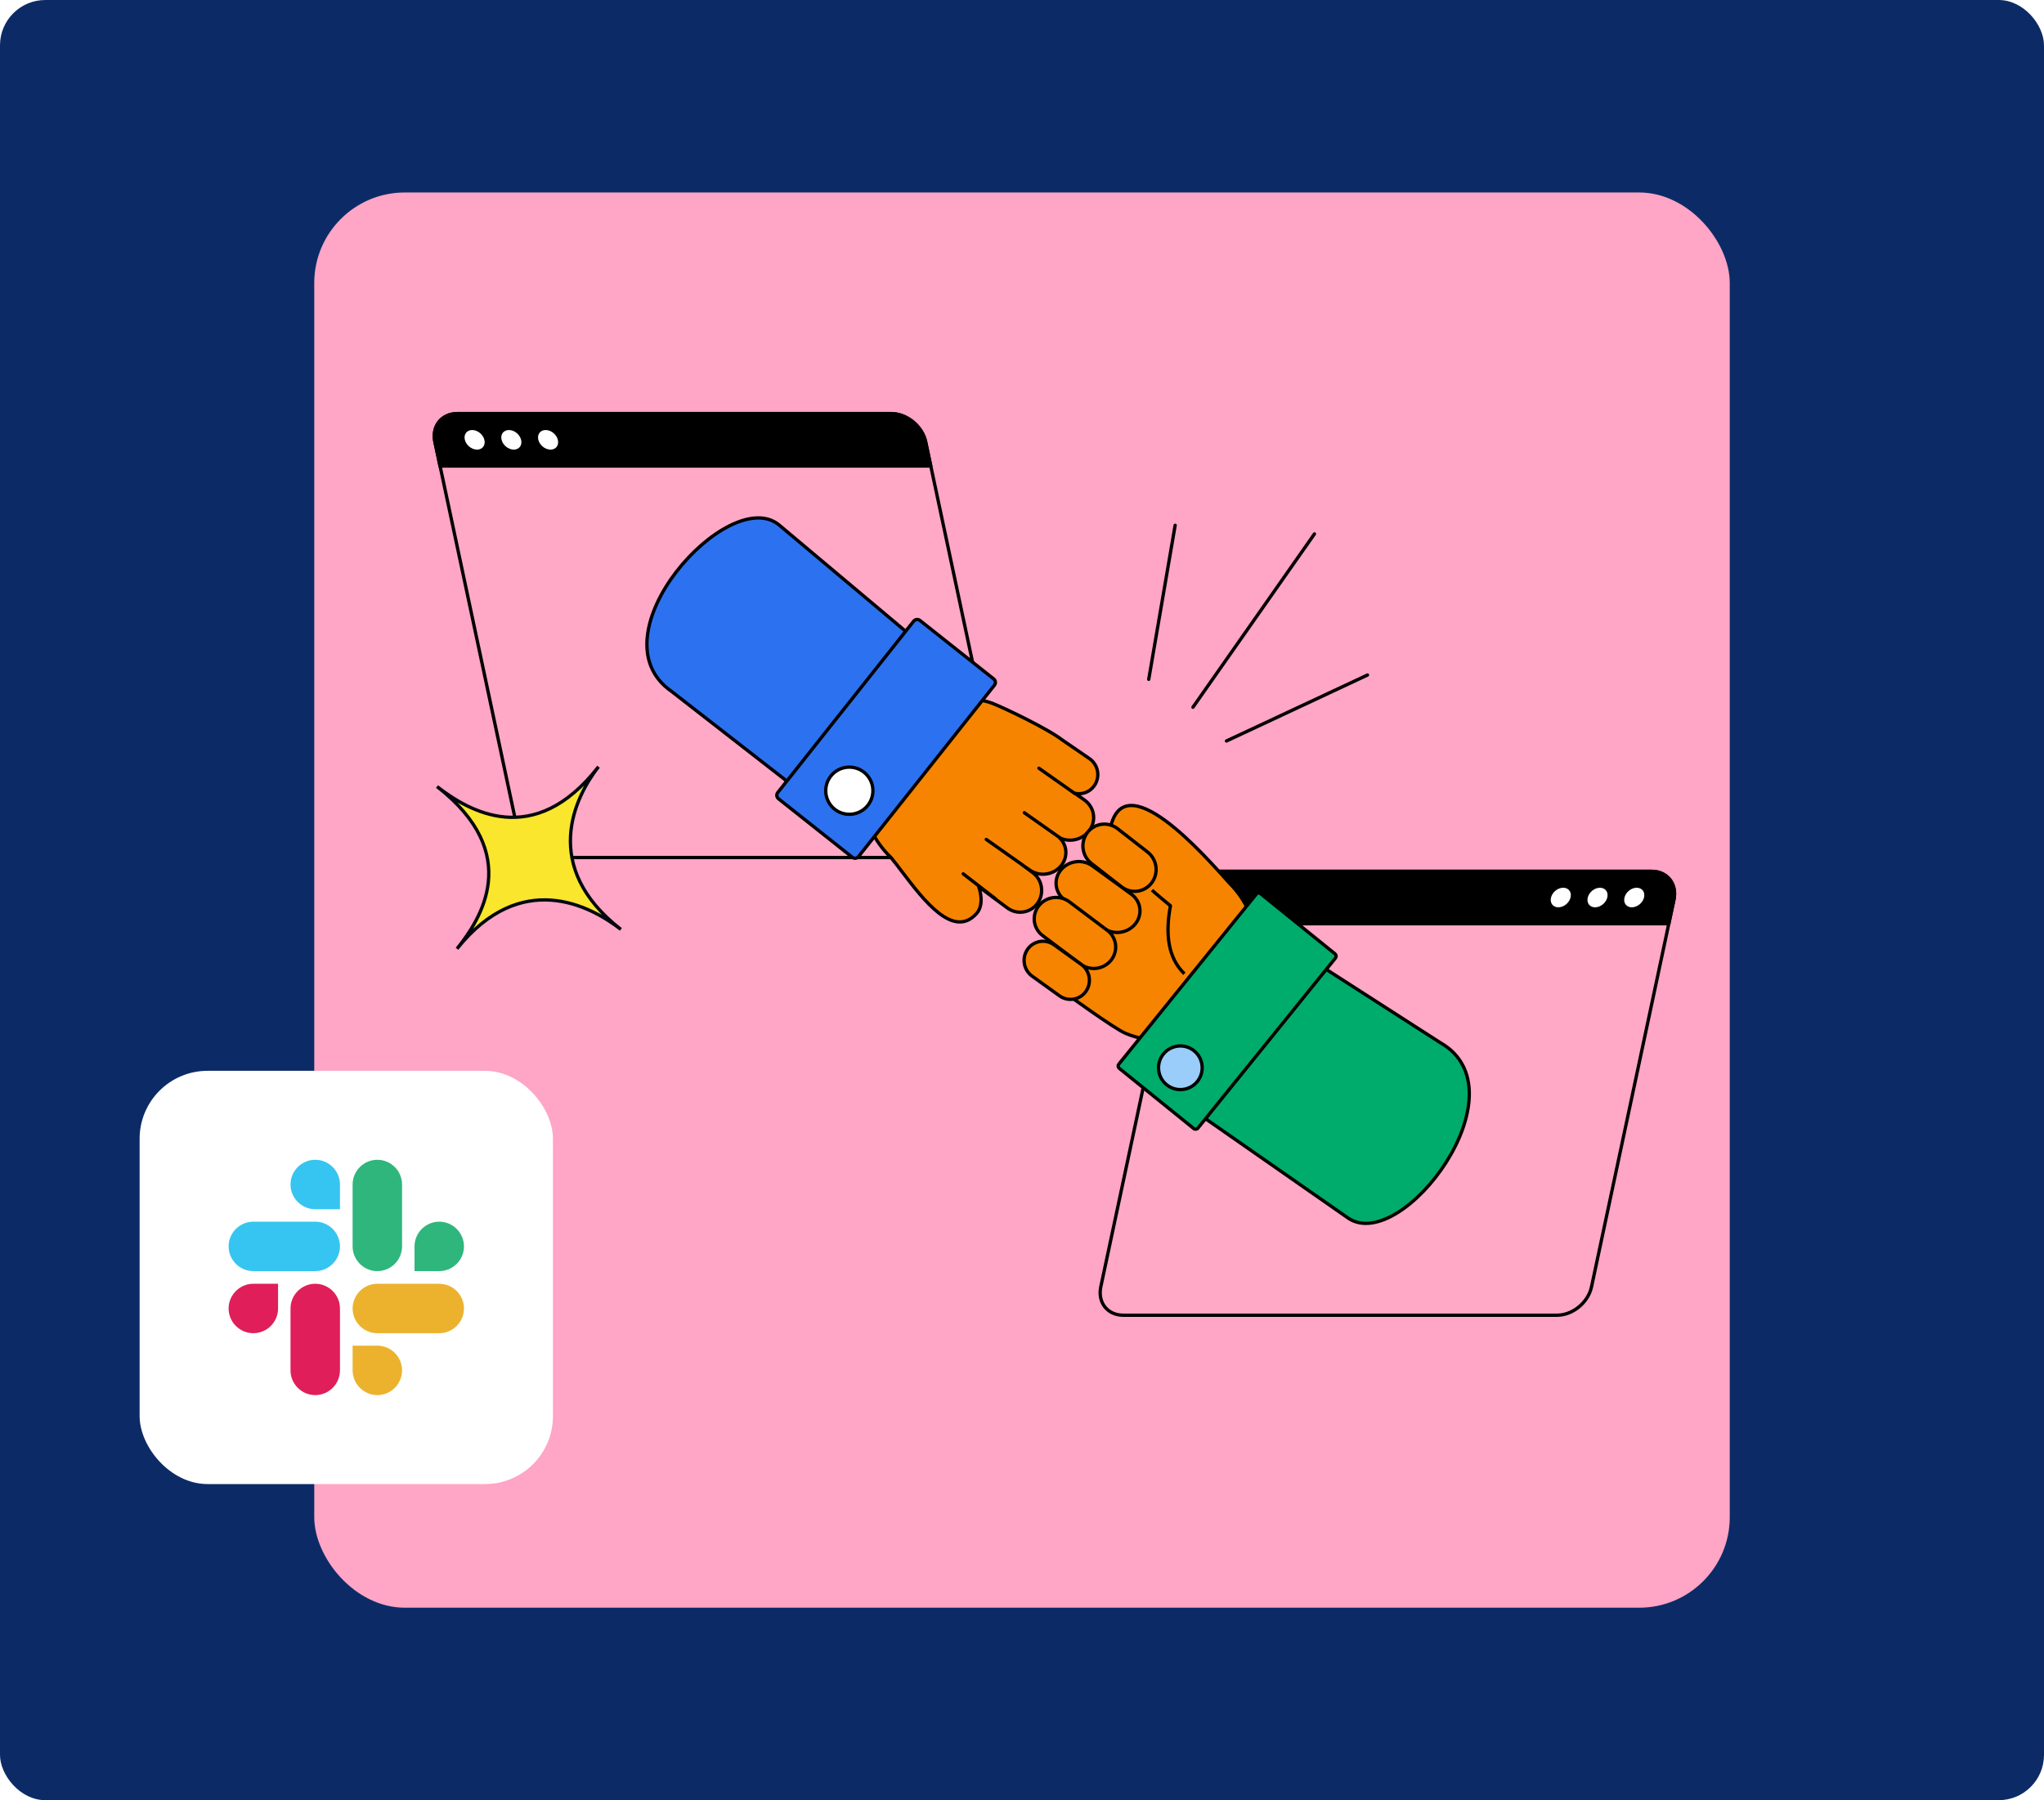 <svg width="722" height="636" viewBox="0 0 722 636" fill="none" xmlns="http://www.w3.org/2000/svg">
<rect width="722" height="636" rx="16" fill="#0C2B66"/>
<rect x="111" y="68" width="500" height="500" rx="32" fill="#FFA5C5"/>
<path d="M549.988 464.663H396.752C391.199 464.663 387.658 460.171 388.837 454.625L417.937 317.869C419.115 312.323 424.575 307.831 430.121 307.831H583.357C588.909 307.831 592.451 312.323 591.272 317.869L562.172 454.625C560.994 460.171 555.534 464.663 549.988 464.663Z" fill="#FFA9C6" stroke="black" stroke-width="1.17" stroke-linejoin="round"/>
<path d="M416.138 326.36L417.945 317.869C419.124 312.323 424.583 307.831 430.129 307.831H583.366C588.918 307.831 592.459 312.323 591.281 317.869L589.473 326.36H416.138Z" fill="black" stroke="black" stroke-width="1.17" stroke-linejoin="round"/>
<path d="M555.362 317.093C554.887 319.324 552.691 321.135 550.452 321.135C548.212 321.135 546.787 319.324 547.262 317.093C547.737 314.862 549.933 313.051 552.173 313.051C554.412 313.051 555.837 314.862 555.362 317.093Z" fill="white" stroke="black" stroke-width="1.17" stroke-linejoin="round"/>
<path d="M568.339 317.093C567.864 319.324 565.668 321.135 563.428 321.135C561.189 321.135 559.764 319.324 560.239 317.093C560.714 314.862 562.91 313.051 565.149 313.051C567.389 313.051 568.814 314.862 568.339 317.093Z" fill="white" stroke="black" stroke-width="1.17" stroke-linejoin="round"/>
<path d="M581.315 317.093C580.84 319.324 578.644 321.135 576.405 321.135C574.165 321.135 572.74 319.324 573.215 317.093C573.69 314.862 575.887 313.051 578.126 313.051C580.365 313.051 581.79 314.862 581.315 317.093Z" fill="white" stroke="black" stroke-width="1.17" stroke-linejoin="round"/>
<path d="M194.926 302.958H348.162C353.714 302.958 357.255 298.466 356.077 292.921L326.977 156.164C325.799 150.618 320.339 146.126 314.793 146.126H161.556C156.004 146.126 152.463 150.618 153.641 156.164L182.741 292.921C183.92 298.466 189.38 302.958 194.926 302.958Z" fill="#FFA9C6" stroke="black" stroke-width="1.17" stroke-linejoin="round"/>
<path d="M328.775 164.653L326.968 156.162C325.79 150.617 320.33 146.125 314.784 146.125H161.547C155.995 146.125 152.454 150.617 153.632 156.162L155.44 164.653H328.775Z" fill="black" stroke="black" stroke-width="1.17" stroke-linejoin="round"/>
<path d="M189.551 155.386C190.026 157.617 192.222 159.429 194.461 159.429C196.701 159.429 198.126 157.617 197.651 155.386C197.176 153.156 194.98 151.344 192.74 151.344C190.501 151.344 189.076 153.156 189.551 155.386Z" fill="white" stroke="black" stroke-width="1.17" stroke-linejoin="round"/>
<path d="M176.574 155.386C177.049 157.617 179.245 159.429 181.485 159.429C183.724 159.429 185.149 157.617 184.674 155.386C184.199 153.156 182.003 151.344 179.764 151.344C177.524 151.344 176.099 153.156 176.574 155.386Z" fill="white" stroke="black" stroke-width="1.17" stroke-linejoin="round"/>
<path d="M163.598 155.386C164.073 157.617 166.269 159.429 168.508 159.429C170.748 159.429 172.173 157.617 171.698 155.386C171.223 153.156 169.027 151.344 166.787 151.344C164.548 151.344 163.123 153.156 163.598 155.386Z" fill="white" stroke="black" stroke-width="1.17" stroke-linejoin="round"/>
<path d="M161.422 335.195C183.999 307.021 208.378 319.858 219.32 328.361C190.863 306.247 202.975 281.724 211.406 270.876C188.446 300.42 165.307 286.386 154.365 277.883C185.048 301.728 169.679 324.89 161.422 335.195Z" fill="#FBE62E" stroke="#01090F" stroke-width="1.17"/>
<path fill-rule="evenodd" clip-rule="evenodd" d="M314.038 256.755C307.884 262.988 304.504 271.363 304.642 280.039C304.781 288.714 308.426 296.979 314.776 303.016C315.926 304.418 317.199 306.095 318.565 307.895C326.215 317.975 336.778 331.894 344.957 322.734C347.01 320.434 346.871 316.652 345.716 313.265L355.815 320.765C357.448 321.986 359.488 322.501 361.486 322.197C363.485 321.893 365.278 320.795 366.472 319.144C367.092 318.286 367.53 317.306 367.759 316.266C367.987 315.226 368 314.147 367.798 313.099C367.432 311.182 366.366 309.472 364.814 308.314L361.151 305.594L363.813 307.438C365.495 308.603 367.61 309.077 369.692 308.756C371.774 308.435 373.653 307.346 374.915 305.727C375.571 304.886 376.039 303.929 376.29 302.915C376.54 301.902 376.568 300.854 376.371 299.839C376.088 298.361 375.342 297.017 374.244 295.972C375.775 296.731 377.537 297.005 379.276 296.737C381.429 296.406 383.37 295.271 384.673 293.582C385.352 292.705 385.836 291.704 386.094 290.645C386.352 289.586 386.378 288.49 386.172 287.427C385.798 285.488 384.672 283.768 383.018 282.61L379.66 280.257C380.544 280.454 381.465 280.471 382.369 280.295C384.114 279.955 385.651 278.927 386.642 277.436C387.158 276.661 387.509 275.786 387.673 274.865C387.837 273.944 387.809 272.997 387.593 272.085C387.204 270.416 386.206 268.955 384.798 267.996L375.326 261.5C369.927 257.32 354.398 249.982 350.664 248.528C346.595 246.944 341.839 246.762 337.462 246.826C333.085 246.891 328.763 247.801 324.744 249.505C320.725 251.209 317.087 253.672 314.038 256.755Z" fill="#F78400"/>
<path d="M304.642 280.039L305.227 280.029L304.642 280.039ZM314.038 256.755L313.622 256.344L313.622 256.344L314.038 256.755ZM314.776 303.016L315.229 302.645C315.213 302.627 315.197 302.609 315.179 302.592L314.776 303.016ZM318.565 307.895L318.099 308.248L318.099 308.248L318.565 307.895ZM344.957 322.734L345.393 323.124L344.957 322.734ZM345.716 313.265L346.064 312.796C345.859 312.643 345.578 312.642 345.371 312.793C345.164 312.943 345.08 313.211 345.162 313.454L345.716 313.265ZM355.815 320.765L356.165 320.297L356.163 320.296L355.815 320.765ZM361.486 322.197L361.398 321.619L361.486 322.197ZM366.472 319.144L365.998 318.801L365.998 318.801L366.472 319.144ZM367.759 316.266L368.33 316.391L368.33 316.391L367.759 316.266ZM367.798 313.099L367.223 313.208L367.224 313.21L367.798 313.099ZM364.814 308.314L365.164 307.846L365.163 307.845L364.814 308.314ZM361.151 305.594L361.484 305.113C361.221 304.931 360.862 304.993 360.676 305.253C360.489 305.512 360.546 305.873 360.802 306.063L361.151 305.594ZM363.813 307.438L363.48 307.919L363.48 307.919L363.813 307.438ZM369.692 308.756L369.781 309.334L369.781 309.334L369.692 308.756ZM374.915 305.727L374.454 305.367L374.454 305.367L374.915 305.727ZM376.371 299.839L375.796 299.949L375.797 299.95L376.371 299.839ZM374.244 295.972L374.503 295.448C374.244 295.32 373.93 295.4 373.764 295.637C373.599 295.874 373.631 296.197 373.841 296.396L374.244 295.972ZM379.276 296.737L379.187 296.159L379.276 296.737ZM384.673 293.582L384.21 293.224L384.21 293.225L384.673 293.582ZM386.094 290.645L386.662 290.783L386.094 290.645ZM386.172 287.427L385.598 287.538L385.598 287.539L386.172 287.427ZM383.018 282.61L382.682 283.089L382.683 283.089L383.018 282.61ZM379.66 280.257L379.787 279.687C379.515 279.626 379.237 279.766 379.125 280.021C379.012 280.277 379.096 280.576 379.324 280.736L379.66 280.257ZM382.369 280.295L382.257 279.721L382.257 279.721L382.369 280.295ZM386.642 277.436L386.155 277.111L386.154 277.112L386.642 277.436ZM387.673 274.865L388.249 274.967L387.673 274.865ZM387.593 272.085L387.023 272.218L387.024 272.22L387.593 272.085ZM384.798 267.996L384.468 268.478L384.469 268.48L384.798 267.996ZM375.326 261.5L374.968 261.963C374.976 261.97 374.986 261.976 374.995 261.983L375.326 261.5ZM350.664 248.528L350.451 249.073L350.664 248.528ZM337.462 246.826L337.471 247.411L337.471 247.411L337.462 246.826ZM305.227 280.029C305.091 271.513 308.409 263.288 314.454 257.166L313.622 256.344C307.358 262.688 303.917 271.214 304.058 280.048L305.227 280.029ZM315.179 302.592C308.941 296.662 305.363 288.546 305.227 280.029L304.058 280.048C304.199 288.882 307.911 297.296 314.374 303.44L315.179 302.592ZM319.031 307.541C317.667 305.744 316.387 304.057 315.229 302.645L314.324 303.387C315.466 304.779 316.731 306.446 318.099 308.248L319.031 307.541ZM344.52 322.345C342.579 324.519 340.556 325.273 338.503 325.114C336.409 324.953 334.193 323.836 331.921 322.068C327.375 318.53 322.87 312.601 319.031 307.541L318.099 308.248C321.909 313.269 326.511 319.339 331.203 322.991C333.551 324.818 335.987 326.093 338.413 326.28C340.881 326.471 343.245 325.529 345.393 323.124L344.52 322.345ZM345.162 313.454C346.3 316.789 346.353 320.292 344.52 322.345L345.393 323.124C347.666 320.577 347.442 316.516 346.269 313.076L345.162 313.454ZM356.163 320.296L346.064 312.796L345.367 313.734L355.466 321.235L356.163 320.296ZM361.398 321.619C359.556 321.899 357.674 321.425 356.165 320.297L355.464 321.234C357.222 322.547 359.419 323.103 361.574 322.775L361.398 321.619ZM365.998 318.801C364.895 320.326 363.241 321.339 361.398 321.619L361.574 322.775C363.729 322.448 365.661 321.264 366.946 319.487L365.998 318.801ZM367.187 316.141C366.976 317.103 366.571 318.009 365.998 318.801L366.945 319.487C367.613 318.564 368.084 317.51 368.33 316.391L367.187 316.141ZM367.224 313.21C367.411 314.18 367.399 315.178 367.187 316.141L368.33 316.391C368.575 315.273 368.589 314.114 368.372 312.988L367.224 313.21ZM364.464 308.783C365.899 309.853 366.885 311.434 367.223 313.208L368.372 312.989C367.98 310.93 366.834 309.092 365.164 307.846L364.464 308.783ZM360.802 306.063L364.466 308.784L365.163 307.845L361.499 305.124L360.802 306.063ZM364.146 306.958L361.484 305.113L360.818 306.074L363.48 307.919L364.146 306.958ZM369.603 308.178C367.664 308.477 365.701 308.035 364.145 306.957L363.48 307.919C365.289 309.172 367.556 309.677 369.781 309.334L369.603 308.178ZM374.454 305.367C373.286 306.865 371.542 307.88 369.603 308.178L369.781 309.334C372.006 308.991 374.019 307.826 375.376 306.086L374.454 305.367ZM375.722 302.775C375.492 303.707 375.06 304.589 374.454 305.367L375.376 306.086C376.081 305.182 376.587 304.15 376.857 303.056L375.722 302.775ZM375.797 299.95C375.977 300.882 375.952 301.843 375.722 302.775L376.857 303.056C377.128 301.961 377.158 300.827 376.945 299.728L375.797 299.95ZM373.841 296.396C374.853 297.358 375.537 298.594 375.796 299.949L376.945 299.729C376.639 298.128 375.831 296.675 374.647 295.548L373.841 296.396ZM379.187 296.159C377.566 296.409 375.926 296.153 374.503 295.448L373.984 296.496C375.625 297.309 377.509 297.601 379.365 297.315L379.187 296.159ZM384.21 293.225C383.001 294.792 381.195 295.85 379.187 296.159L379.365 297.315C381.663 296.962 383.739 295.75 385.136 293.939L384.21 293.225ZM385.526 290.507C385.287 291.485 384.84 292.41 384.21 293.224L385.135 293.94C385.864 292.999 386.384 291.924 386.662 290.783L385.526 290.507ZM385.598 287.539C385.788 288.518 385.764 289.528 385.526 290.507L386.662 290.783C386.94 289.643 386.969 288.462 386.746 287.316L385.598 287.539ZM382.683 283.089C384.215 284.162 385.253 285.752 385.598 287.538L386.746 287.316C386.343 285.225 385.128 283.374 383.353 282.131L382.683 283.089ZM379.324 280.736L382.682 283.089L383.354 282.132L379.995 279.778L379.324 280.736ZM382.257 279.721C381.433 279.881 380.593 279.866 379.787 279.687L379.533 280.828C380.494 281.042 381.497 281.06 382.48 280.869L382.257 279.721ZM386.154 277.112C385.25 278.474 383.848 279.412 382.257 279.721L382.48 280.869C384.381 280.499 386.052 279.38 387.129 277.759L386.154 277.112ZM387.097 274.763C386.947 275.605 386.626 276.404 386.155 277.111L387.128 277.76C387.689 276.918 388.071 275.967 388.249 274.967L387.097 274.763ZM387.024 272.22C387.222 273.055 387.247 273.921 387.097 274.763L388.249 274.967C388.426 273.967 388.397 272.94 388.162 271.95L387.024 272.22ZM384.469 268.48C385.754 269.355 386.668 270.69 387.023 272.218L388.162 271.953C387.741 270.142 386.657 268.555 385.128 267.513L384.469 268.48ZM374.995 261.983L384.468 268.478L385.129 267.514L375.656 261.018L374.995 261.983ZM350.451 249.073C352.292 249.79 357.088 251.978 362.107 254.514C367.136 257.055 372.319 259.912 374.968 261.963L375.684 261.038C372.934 258.909 367.653 256.006 362.634 253.47C357.605 250.929 352.77 248.721 350.876 247.983L350.451 249.073ZM337.471 247.411C341.842 247.346 346.497 247.534 350.451 249.073L350.876 247.983C346.693 246.355 341.837 246.177 337.453 246.242L337.471 247.411ZM324.972 250.043C328.922 248.369 333.169 247.475 337.471 247.411L337.453 246.242C333.001 246.308 328.605 247.233 324.516 248.967L324.972 250.043ZM314.454 257.166C317.449 254.138 321.023 251.717 324.972 250.043L324.516 248.967C320.427 250.7 316.725 253.207 313.622 256.344L314.454 257.166Z" fill="black"/>
<path d="M330.665 232.069L279.359 277.07L237.212 244.269C208.856 224.602 257.32 171.006 275.115 185.402L330.665 232.069Z" fill="#2C71F0" stroke="black" stroke-width="1.17" stroke-linecap="round" stroke-linejoin="round"/>
<path d="M322.732 219.458L274.733 279.986C274.191 280.669 274.306 281.662 274.989 282.203L301.045 302.865C301.728 303.407 302.72 303.292 303.262 302.609L351.26 242.081C351.802 241.398 351.687 240.405 351.004 239.864L324.949 219.202C324.266 218.66 323.273 218.775 322.732 219.458Z" fill="#2C71F0" stroke="black" stroke-width="1.17" stroke-linecap="round" stroke-linejoin="round"/>
<path d="M308.309 278.651C308.701 283.237 305.302 287.272 300.717 287.664C296.132 288.057 292.096 284.658 291.704 280.073C291.311 275.487 294.71 271.452 299.295 271.06C303.881 270.667 307.916 274.066 308.309 278.651Z" fill="white" stroke="black" stroke-width="1.17"/>
<path d="M360.964 305.434L348.383 296.57" stroke="black" stroke-width="1.17" stroke-linecap="round"/>
<path d="M379.551 280.273L366.969 271.408" stroke="black" stroke-width="1.17" stroke-linecap="round"/>
<path d="M374.404 295.999L361.823 287.134" stroke="black" stroke-width="1.17" stroke-linecap="round"/>
<path d="M351.671 317.588L340.233 308.724" stroke="black" stroke-width="1.17" stroke-linecap="round"/>
<path d="M433.945 358.277C440.24 352.186 443.811 343.891 443.871 335.214C443.932 326.538 440.477 318.192 434.266 312.011C426.357 303.244 396.159 268.161 391.986 293.778C393.336 301.95 399.972 310.181 403.408 313.346L395.948 301.877L378.204 339.797L373.703 348.99C376.195 350.735 393.531 363.396 397.563 365.072C401.594 366.749 405.922 367.631 410.3 367.666C414.677 367.702 419.019 366.891 423.076 365.28C427.133 363.669 430.826 361.289 433.945 358.277Z" fill="#F78400" stroke="black" stroke-width="1.17" stroke-linejoin="round"/>
<path d="M382.622 300.171C382.444 299.119 382.482 298.041 382.734 297.006C382.986 295.971 383.446 295.001 384.087 294.158C385.318 292.535 387.136 291.478 389.14 291.22C391.145 290.962 393.173 291.523 394.778 292.781L405.392 301.048C406.996 302.306 408.046 304.158 408.31 306.195C408.575 308.233 408.032 310.29 406.801 311.913C405.57 313.536 403.752 314.593 401.747 314.851C399.742 315.109 397.714 314.548 396.11 313.289L385.496 305.023C383.97 303.83 382.944 302.096 382.622 300.171Z" fill="#F78400" stroke="black" stroke-width="1.17" stroke-linejoin="round"/>
<path d="M373.134 313.218C372.96 312.198 373.011 311.151 373.285 310.144C373.559 309.137 374.049 308.19 374.724 307.365C376.023 305.775 377.926 304.729 380.015 304.455C382.104 304.182 384.207 304.705 385.862 305.908L399.641 315.931C401.295 317.135 402.365 318.92 402.617 320.895C402.869 322.869 402.282 324.871 400.985 326.461C399.685 328.05 397.782 329.097 395.694 329.37C393.605 329.643 391.501 329.121 389.846 327.917L376.067 317.894C374.494 316.753 373.446 315.082 373.134 313.218Z" fill="#F78400" stroke="black" stroke-width="1.17" stroke-linejoin="round"/>
<path d="M365.415 325.852C365.241 324.831 365.286 323.784 365.547 322.778C365.808 321.772 366.28 320.828 366.932 320.006C368.183 318.424 370.022 317.388 372.045 317.125C374.068 316.862 376.109 317.395 377.719 318.605L391.125 328.687C392.735 329.897 393.782 331.686 394.035 333.661C394.289 335.635 393.729 337.633 392.478 339.215C391.226 340.797 389.386 341.833 387.363 342.096C385.339 342.359 383.298 341.827 381.687 340.617L368.281 330.535C366.753 329.387 365.73 327.714 365.415 325.852Z" fill="#F78400" stroke="black" stroke-width="1.17" stroke-linecap="round" stroke-linejoin="round"/>
<path d="M361.888 340.72C361.692 339.804 361.687 338.856 361.871 337.939C362.056 337.022 362.427 336.155 362.961 335.393C363.986 333.925 365.546 332.932 367.299 332.632C369.052 332.333 370.854 332.752 372.31 333.797L381.962 340.75C383.417 341.795 384.406 343.381 384.711 345.159C385.016 346.936 384.612 348.76 383.589 350.229C382.564 351.697 381.003 352.689 379.25 352.988C377.497 353.286 375.695 352.867 374.24 351.821L364.588 344.872C363.203 343.882 362.238 342.398 361.888 340.72Z" fill="#F78400" stroke="black" stroke-width="1.17" stroke-linejoin="round"/>
<path d="M418.364 344.031C412.59 338.45 411.553 330.09 413.435 320.006C412.547 319.3 407.725 315.286 406.919 314.478" stroke="black" stroke-width="1.17" stroke-linejoin="round"/>
<path d="M416.754 388.917L463.803 339.483L508.73 368.36C538.74 385.397 495.293 443.135 476.275 430.398L416.754 388.917Z" fill="#00AC6B" stroke="black" stroke-width="1.17" stroke-linecap="round" stroke-linejoin="round"/>
<path d="M443.776 315.876L395.194 375.959C394.828 376.411 394.899 377.074 395.35 377.439L421.662 398.714C422.114 399.08 422.777 399.009 423.142 398.558L471.724 338.474C472.089 338.022 472.019 337.36 471.567 336.995L445.255 315.719C444.803 315.354 444.141 315.424 443.776 315.876Z" fill="#00AC6B" stroke="black" stroke-width="1.17" stroke-linecap="round" stroke-linejoin="round"/>
<circle cx="416.936" cy="377.244" r="7.707" transform="rotate(85.559 416.936 377.244)" fill="#9BCDFB" stroke="black" stroke-width="1.17"/>
<path d="M433.227 261.786L483.03 238.488M421.384 249.864L464.298 188.641M405.768 240.005L415.098 185.582" stroke="black" stroke-width="1.17" stroke-linecap="round"/>
<g filter="url(#filter0_dd_2176_21788)">
<rect x="48" y="377" width="146" height="146" rx="24" fill="white"/>
<path d="M96.9 460.968C96.9 465.774 92.974 469.701 88.167 469.701C83.36 469.701 79.433 465.774 79.433 460.968C79.433 456.161 83.36 452.234 88.167 452.234H96.9V460.968Z" fill="#E01E5A"/>
<path d="M101.301 460.968C101.301 456.161 105.228 452.234 110.034 452.234C114.841 452.234 118.768 456.161 118.768 460.968V482.836C118.768 487.643 114.841 491.569 110.034 491.569C105.228 491.569 101.301 487.643 101.301 482.836V460.968Z" fill="#E01E5A"/>
<path d="M110.034 425.898C105.228 425.898 101.301 421.971 101.301 417.164C101.301 412.357 105.228 408.431 110.034 408.431C114.841 408.431 118.768 412.357 118.768 417.164V425.898H110.034Z" fill="#36C5F0"/>
<path d="M110.035 430.299C114.842 430.299 118.768 434.226 118.768 439.033C118.768 443.84 114.842 447.767 110.035 447.767H88.167C83.36 447.767 79.433 443.84 79.433 439.033C79.433 434.226 83.36 430.299 88.167 430.299H110.035Z" fill="#36C5F0"/>
<path d="M145.102 439.033C145.102 434.226 149.029 430.299 153.836 430.299C158.643 430.299 162.569 434.226 162.569 439.033C162.569 443.84 158.643 447.766 153.836 447.766H145.102V439.033Z" fill="#2EB67D"/>
<path d="M140.702 439.032C140.702 443.839 136.775 447.766 131.968 447.766C127.161 447.766 123.234 443.839 123.234 439.032V417.164C123.234 412.357 127.161 408.431 131.968 408.431C136.775 408.431 140.702 412.357 140.702 417.164V439.032Z" fill="#2EB67D"/>
<path d="M131.968 474.102C136.775 474.102 140.702 478.029 140.702 482.835C140.702 487.642 136.775 491.569 131.968 491.569C127.161 491.569 123.234 487.642 123.234 482.835V474.102H131.968Z" fill="#ECB22E"/>
<path d="M131.968 469.701C127.161 469.701 123.234 465.774 123.234 460.968C123.234 456.161 127.161 452.234 131.968 452.234H153.836C158.643 452.234 162.57 456.161 162.57 460.968C162.57 465.774 158.643 469.701 153.836 469.701H131.968Z" fill="#ECB22E"/>
</g>
<defs>
<filter id="filter0_dd_2176_21788" x="32.176" y="361.176" width="184.242" height="184.242" filterUnits="userSpaceOnUse" color-interpolation-filters="sRGB">
<feFlood flood-opacity="0" result="BackgroundImageFix"/>
<feColorMatrix in="SourceAlpha" type="matrix" values="0 0 0 0 0 0 0 0 0 0 0 0 0 0 0 0 0 0 127 0" result="hardAlpha"/>
<feOffset dx="-5.275" dy="-5.275"/>
<feGaussianBlur stdDeviation="5.275"/>
<feComposite in2="hardAlpha" operator="out"/>
<feColorMatrix type="matrix" values="0 0 0 0 0.404 0 0 0 0 0.416 0 0 0 0 0.439 0 0 0 0.1 0"/>
<feBlend mode="normal" in2="BackgroundImageFix" result="effect1_dropShadow_2176_21788"/>
<feColorMatrix in="SourceAlpha" type="matrix" values="0 0 0 0 0 0 0 0 0 0 0 0 0 0 0 0 0 0 127 0" result="hardAlpha"/>
<feOffset dx="6.593" dy="6.593"/>
<feGaussianBlur stdDeviation="7.912"/>
<feComposite in2="hardAlpha" operator="out"/>
<feColorMatrix type="matrix" values="0 0 0 0 0.404 0 0 0 0 0.416 0 0 0 0 0.439 0 0 0 0.05 0"/>
<feBlend mode="normal" in2="effect1_dropShadow_2176_21788" result="effect2_dropShadow_2176_21788"/>
<feBlend mode="normal" in="SourceGraphic" in2="effect2_dropShadow_2176_21788" result="shape"/>
</filter>
</defs>
</svg>

